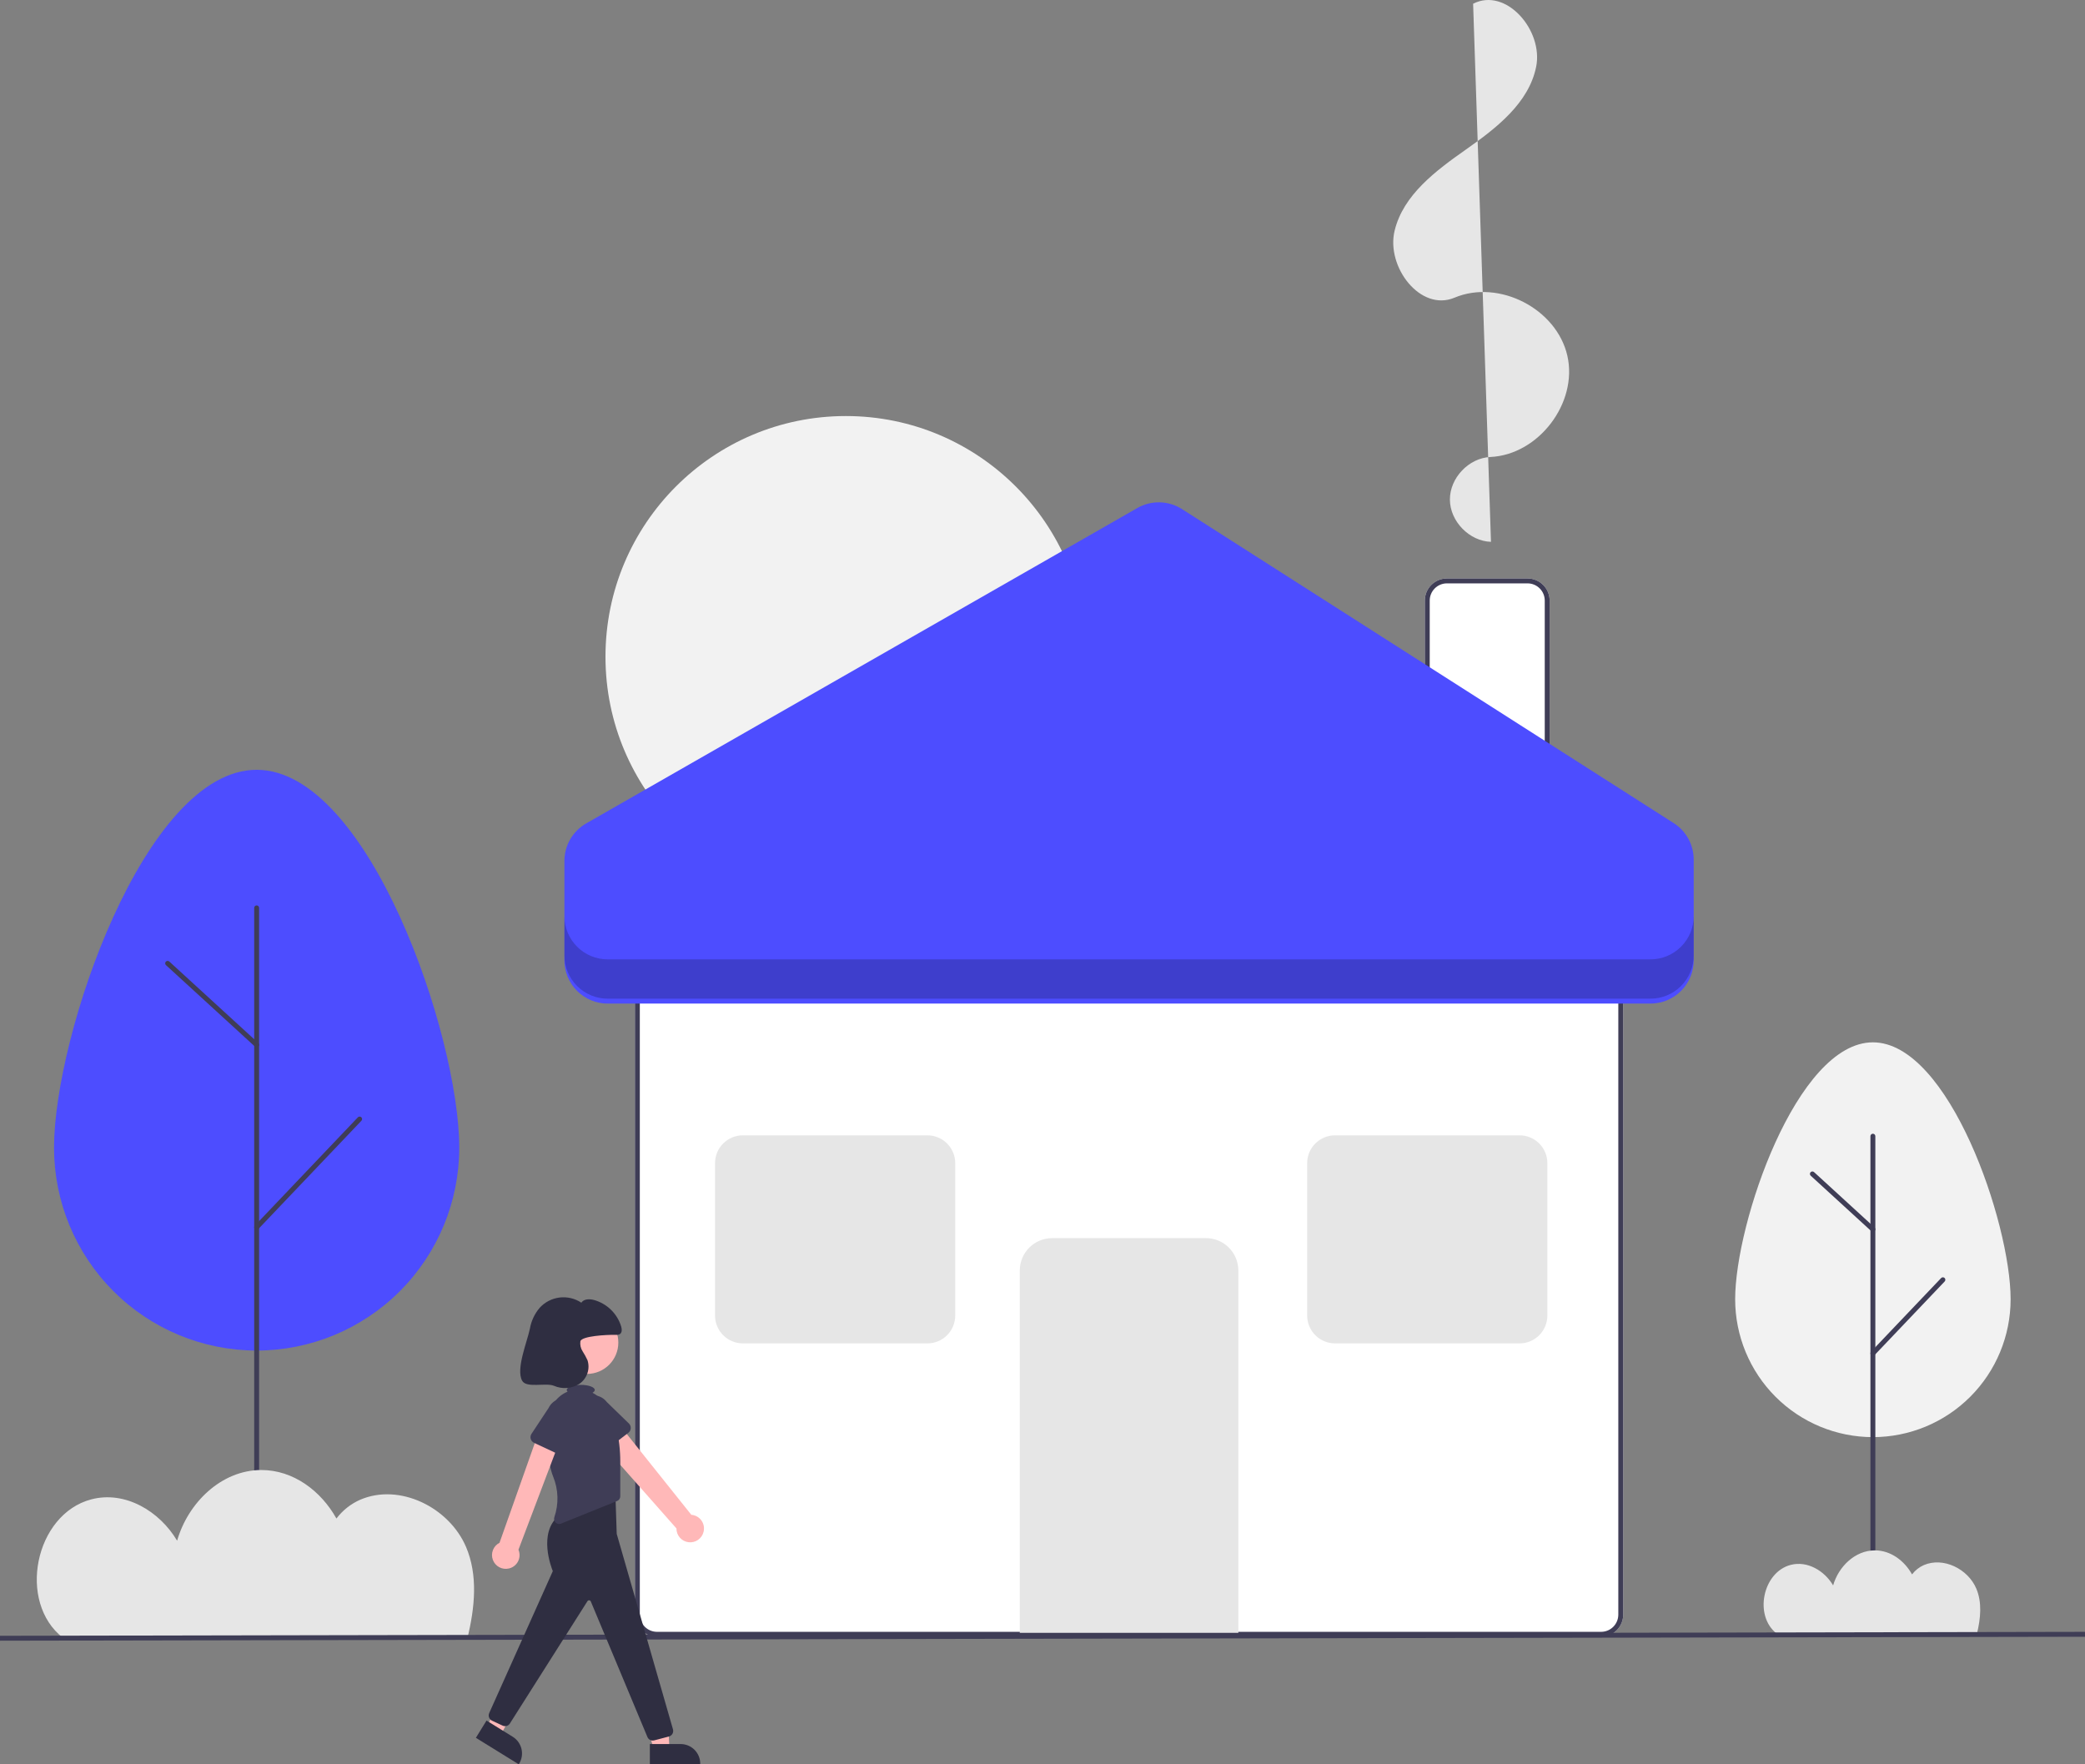 <svg width="390" height="330" viewBox="0 0 390 330" fill="none" xmlns="http://www.w3.org/2000/svg">
<rect x="0" y="0" width="390" height="330" fill="#808080" stroke="none"/>
<g clip-path="url(#clip0)">
<path d="M299.494 306.137H122.889C121.794 306.136 120.744 305.7 119.97 304.925C119.196 304.15 118.761 303.099 118.759 302.003V181.267C118.761 180.171 119.196 179.12 119.97 178.345C120.744 177.57 121.794 177.134 122.889 177.133H299.494C300.589 177.134 301.638 177.57 302.413 178.345C303.187 179.12 303.622 180.171 303.624 181.267V302.003C303.622 303.099 303.187 304.15 302.413 304.925C301.638 305.7 300.589 306.136 299.494 306.137Z" fill="white"/>
<path d="M299.494 306.137H122.889C121.794 306.136 120.744 305.7 119.97 304.925C119.196 304.15 118.761 303.099 118.759 302.003V181.267C118.761 180.171 119.196 179.12 119.97 178.345C120.744 177.57 121.794 177.134 122.889 177.133H299.494C300.589 177.134 301.638 177.57 302.413 178.345C303.187 179.12 303.622 180.171 303.624 181.267V302.003C303.622 303.099 303.187 304.15 302.413 304.925C301.638 305.7 300.589 306.136 299.494 306.137ZM122.889 178.052C122.037 178.053 121.221 178.392 120.619 178.995C120.017 179.597 119.678 180.415 119.677 181.267V302.003C119.678 302.855 120.017 303.673 120.619 304.276C121.221 304.878 122.037 305.217 122.889 305.218H299.494C300.345 305.217 301.162 304.878 301.764 304.276C302.366 303.673 302.705 302.855 302.706 302.003V181.267C302.705 180.415 302.366 179.597 301.764 178.995C301.162 178.392 300.345 178.053 299.494 178.052H122.889Z" fill="#3F3D56"/>
<path d="M231.635 305.411H190.748V237.643C190.75 236.036 191.388 234.495 192.524 233.358C193.659 232.222 195.198 231.582 196.803 231.581H225.579C227.185 231.582 228.724 232.222 229.859 233.358C230.994 234.495 231.633 236.036 231.635 237.643V305.411Z" fill="#E6E6E6"/>
<path d="M289.862 151.397H266.513V112.329C266.514 111.233 266.949 110.182 267.724 109.407C268.498 108.632 269.547 108.196 270.642 108.195H285.733C286.827 108.196 287.877 108.632 288.651 109.407C289.425 110.182 289.861 111.233 289.862 112.329V151.397Z" fill="white"/>
<path d="M289.862 151.397H266.513V112.329C266.514 111.233 266.949 110.182 267.724 109.407C268.498 108.632 269.547 108.196 270.642 108.195H285.733C286.827 108.196 287.877 108.632 288.651 109.407C289.425 110.182 289.861 111.233 289.862 112.329V151.397ZM267.43 150.478H288.945V112.329C288.944 111.477 288.605 110.659 288.003 110.057C287.401 109.454 286.584 109.115 285.733 109.114H270.642C269.791 109.115 268.974 109.454 268.372 110.057C267.77 110.659 267.431 111.477 267.43 112.329V150.478Z" fill="#3F3D56"/>
<path d="M158.218 167.848C183.05 167.848 203.181 147.694 203.181 122.832C203.181 97.971 183.05 77.817 158.218 77.817C133.386 77.817 113.255 97.971 113.255 122.832C113.255 147.694 133.386 167.848 158.218 167.848Z" fill="#F2F2F2"/>
<path d="M278.888 101.346C274.838 101.218 271.234 97.521 271.205 93.465C271.176 89.409 274.727 85.66 278.775 85.475C287.786 85.062 295.164 75.38 293.181 66.57C291.198 57.759 280.385 52.181 272.068 55.678C265.688 58.36 259.24 49.908 260.858 43.172C262.475 36.436 268.594 31.912 274.256 27.929C279.918 23.945 285.974 19.269 287.341 12.477C288.707 5.685 281.712 -2.45 275.547 0.698" fill="#E6E6E6"/>
<path d="M173.479 251.266H138.942C137.564 251.264 136.243 250.716 135.269 249.74C134.295 248.765 133.747 247.443 133.746 246.063V217.557C133.747 216.178 134.295 214.855 135.269 213.88C136.243 212.905 137.564 212.356 138.942 212.355H173.479C174.857 212.356 176.177 212.905 177.151 213.88C178.125 214.855 178.673 216.178 178.675 217.557V246.063C178.673 247.443 178.126 248.765 177.151 249.74C176.177 250.715 174.857 251.264 173.479 251.266V251.266Z" fill="#E6E6E6"/>
<path d="M284.24 251.266H249.703C248.325 251.264 247.005 250.716 246.03 249.74C245.056 248.765 244.508 247.443 244.507 246.063V217.557C244.508 216.178 245.056 214.855 246.031 213.88C247.005 212.905 248.325 212.356 249.703 212.355H284.24C285.618 212.356 286.939 212.905 287.913 213.88C288.887 214.855 289.435 216.178 289.436 217.557V246.063C289.435 247.443 288.887 248.765 287.913 249.74C286.939 250.716 285.618 251.264 284.24 251.266V251.266Z" fill="#E6E6E6"/>
<path d="M105.574 179.616V161.04C105.574 159.613 105.95 158.211 106.666 156.977C107.381 155.743 108.41 154.72 109.647 154.012L212.738 95.021C214.017 94.289 215.472 93.921 216.946 93.957C218.419 93.992 219.855 94.431 221.098 95.224L313.071 153.956C314.217 154.688 315.16 155.696 315.813 156.889C316.467 158.082 316.809 159.421 316.809 160.781V179.616C316.809 181.763 315.957 183.822 314.441 185.34C312.924 186.858 310.868 187.711 308.723 187.711H113.659C111.515 187.711 109.458 186.858 107.942 185.34C106.426 183.822 105.574 181.763 105.574 179.616V179.616Z" fill="#4D4DFF"/>
<path opacity="0.2" d="M308.724 179.441H113.659C111.515 179.441 109.458 178.588 107.942 177.07C106.426 175.552 105.574 173.493 105.574 171.346V178.696C105.574 180.843 106.426 182.902 107.942 184.42C109.458 185.938 111.515 186.791 113.659 186.791H308.724C310.868 186.791 312.925 185.938 314.441 184.42C315.957 182.902 316.809 180.843 316.809 178.696V171.346C316.809 173.493 315.957 175.552 314.441 177.07C312.925 178.588 310.868 179.441 308.724 179.441V179.441Z" fill="black"/>
<path d="M324.562 243.008C324.562 228.763 336.096 194.96 350.324 194.96C364.553 194.96 376.087 228.763 376.087 243.008C376.087 249.849 373.373 256.409 368.541 261.246C363.71 266.084 357.157 268.801 350.324 268.801C343.492 268.801 336.939 266.084 332.107 261.246C327.276 256.409 324.562 249.849 324.562 243.008V243.008Z" fill="#F2F2F2"/>
<path d="M350.324 305.589C350.202 305.589 350.086 305.541 350 305.454C349.914 305.368 349.865 305.251 349.865 305.13V212.513C349.865 212.391 349.914 212.275 350 212.188C350.086 212.102 350.202 212.054 350.324 212.054C350.446 212.054 350.562 212.102 350.649 212.188C350.735 212.275 350.783 212.391 350.783 212.513V305.13C350.783 305.251 350.735 305.368 350.649 305.454C350.562 305.541 350.446 305.589 350.324 305.589V305.589Z" fill="#3F3D56"/>
<path d="M350.324 253.585C350.234 253.585 350.146 253.558 350.071 253.509C349.996 253.459 349.938 253.389 349.902 253.306C349.867 253.223 349.857 253.132 349.873 253.044C349.888 252.955 349.93 252.873 349.992 252.808L363.088 239.049C363.13 239.005 363.18 238.97 363.235 238.946C363.29 238.922 363.349 238.908 363.409 238.907C363.47 238.905 363.53 238.916 363.586 238.937C363.642 238.959 363.693 238.992 363.737 239.033C363.781 239.075 363.816 239.125 363.84 239.18C363.864 239.235 363.878 239.295 363.879 239.355C363.881 239.415 363.87 239.475 363.848 239.532C363.827 239.588 363.794 239.639 363.753 239.683L350.656 253.442C350.613 253.487 350.562 253.523 350.505 253.548C350.448 253.572 350.386 253.585 350.324 253.585V253.585Z" fill="#3F3D56"/>
<path d="M350.324 230.387C350.21 230.387 350.099 230.344 350.015 230.266L338.697 219.906C338.652 219.866 338.616 219.817 338.59 219.762C338.565 219.707 338.55 219.648 338.547 219.588C338.545 219.527 338.554 219.467 338.574 219.41C338.595 219.353 338.626 219.301 338.667 219.257C338.708 219.212 338.757 219.176 338.812 219.15C338.866 219.125 338.926 219.11 338.986 219.108C339.046 219.105 339.106 219.114 339.163 219.135C339.22 219.156 339.272 219.188 339.316 219.229L350.634 229.588C350.702 229.651 350.75 229.733 350.771 229.823C350.792 229.913 350.786 230.007 350.752 230.094C350.719 230.18 350.66 230.254 350.583 230.307C350.507 230.359 350.417 230.387 350.324 230.387V230.387Z" fill="#3F3D56"/>
<path d="M10.107 214.665C10.107 193.71 27.075 143.984 48.006 143.984C68.936 143.984 85.904 193.71 85.904 214.665C85.904 224.728 81.911 234.379 74.804 241.495C67.696 248.61 58.057 252.608 48.006 252.608C37.954 252.608 28.315 248.61 21.207 241.495C14.1 234.379 10.107 224.728 10.107 214.665V214.665Z" fill="#4D4DFF"/>
<path d="M48.006 306.508C47.884 306.508 47.767 306.459 47.681 306.373C47.595 306.287 47.547 306.17 47.547 306.048V169.806C47.547 169.684 47.595 169.567 47.681 169.481C47.767 169.395 47.884 169.346 48.006 169.346C48.127 169.346 48.244 169.395 48.33 169.481C48.416 169.567 48.465 169.684 48.465 169.806V306.048C48.465 306.17 48.416 306.287 48.33 306.373C48.244 306.459 48.127 306.508 48.006 306.508V306.508Z" fill="#3F3D56"/>
<path d="M48.005 230.007C47.915 230.007 47.828 229.981 47.753 229.931C47.678 229.882 47.619 229.811 47.583 229.728C47.548 229.646 47.538 229.555 47.554 229.466C47.57 229.378 47.611 229.296 47.673 229.231L66.938 208.99C67.022 208.902 67.138 208.851 67.26 208.848C67.381 208.845 67.499 208.891 67.587 208.975C67.675 209.059 67.726 209.174 67.729 209.296C67.732 209.418 67.687 209.536 67.603 209.624L48.337 229.865C48.295 229.91 48.243 229.945 48.186 229.97C48.129 229.994 48.067 230.007 48.005 230.007V230.007Z" fill="#3F3D56"/>
<path d="M48.006 195.882C47.891 195.882 47.781 195.84 47.696 195.762L31.047 180.522C30.957 180.44 30.904 180.325 30.898 180.203C30.893 180.082 30.936 179.963 31.018 179.873C31.1 179.783 31.215 179.729 31.336 179.724C31.458 179.718 31.577 179.762 31.666 179.844L48.316 195.084C48.384 195.146 48.431 195.228 48.453 195.318C48.474 195.408 48.467 195.503 48.434 195.589C48.4 195.676 48.341 195.75 48.265 195.802C48.189 195.854 48.098 195.882 48.006 195.882H48.006Z" fill="#3F3D56"/>
<path d="M332.328 305.544C332.371 305.577 332.417 305.607 332.461 305.64H369.77C370.501 302.675 370.759 299.706 369.667 297.128C368.111 293.455 363.506 291.162 359.846 292.739C358.978 293.123 358.223 293.722 357.65 294.478C356.22 291.915 353.654 289.982 350.692 289.984C346.981 289.986 343.895 293.025 342.888 296.534C341.267 293.794 338.064 291.879 334.934 292.703C329.698 294.081 328.045 302.229 332.328 305.544Z" fill="#E6E6E6"/>
<path d="M11.811 306.364C11.899 306.432 11.991 306.493 12.08 306.559H87.395C88.871 300.573 89.392 294.58 87.188 289.376C84.047 281.96 74.752 277.331 67.362 280.516C65.611 281.29 64.086 282.499 62.93 284.026C60.042 278.851 54.862 274.949 48.882 274.953C41.391 274.958 35.162 281.092 33.129 288.177C29.856 282.645 23.391 278.78 17.072 280.442C6.502 283.224 3.164 299.673 11.811 306.364Z" fill="#E6E6E6"/>
<path d="M389.998 305.221L0 305.96L0.002 306.878L390 306.14L389.998 305.221Z" fill="#3F3D56"/>
<path d="M131.602 286.524C131.695 286.161 131.708 285.782 131.639 285.414C131.57 285.045 131.421 284.696 131.202 284.392C130.984 284.087 130.702 283.834 130.375 283.651C130.049 283.467 129.686 283.358 129.313 283.33L114.741 265.09L111.136 268.455L126.529 285.878C126.523 286.509 126.749 287.12 127.164 287.595C127.579 288.071 128.153 288.377 128.779 288.457C129.404 288.537 130.037 288.384 130.557 288.028C131.078 287.672 131.45 287.137 131.602 286.524V286.524Z" fill="#FFB8B8"/>
<path d="M117.536 267.988L112.931 271.519C112.8 271.619 112.649 271.69 112.488 271.727C112.327 271.763 112.16 271.765 111.999 271.731C111.837 271.698 111.685 271.629 111.552 271.531C111.419 271.433 111.309 271.308 111.229 271.163L108.423 266.101C107.914 265.427 107.692 264.578 107.807 263.74C107.922 262.903 108.363 262.145 109.035 261.633C109.707 261.121 110.554 260.897 111.391 261.009C112.228 261.122 112.986 261.561 113.499 262.233L117.637 266.25C117.756 266.365 117.848 266.504 117.908 266.658C117.968 266.812 117.994 266.977 117.984 267.142C117.975 267.307 117.93 267.468 117.852 267.614C117.775 267.76 117.667 267.887 117.536 267.988H117.536Z" fill="#3F3D56"/>
<path d="M109.803 256.977C113.037 256.977 115.659 254.352 115.659 251.114C115.659 247.876 113.037 245.251 109.803 245.251C106.569 245.251 103.947 247.876 103.947 251.114C103.947 254.352 106.569 256.977 109.803 256.977Z" fill="#FFB8B8"/>
<path d="M122.303 327.163H125.226L124.947 321.686H120.633L122.303 327.163Z" fill="#FFB8B8"/>
<path d="M121.557 326.208L127.314 326.208H127.314C127.796 326.208 128.273 326.303 128.718 326.487C129.163 326.672 129.567 326.942 129.908 327.283C130.248 327.624 130.519 328.029 130.703 328.475C130.887 328.92 130.982 329.398 130.982 329.88V330L121.557 330L121.557 326.208Z" fill="#2F2E41"/>
<path d="M91.138 323.02L93.625 324.558L96.263 319.751L93.254 317.867L91.138 323.02Z" fill="#FFB8B8"/>
<path d="M91.005 321.815L95.903 324.843L95.903 324.844C96.313 325.097 96.669 325.429 96.951 325.82C97.232 326.211 97.434 326.654 97.545 327.124C97.656 327.593 97.673 328.08 97.596 328.556C97.519 329.032 97.349 329.488 97.096 329.898L97.033 330L89.015 325.041L91.005 321.815Z" fill="#2F2E41"/>
<path d="M122.092 325.557C121.875 325.557 121.662 325.491 121.484 325.367C121.305 325.243 121.168 325.068 121.091 324.865L110.518 299.556C110.495 299.494 110.456 299.44 110.404 299.399C110.353 299.358 110.291 299.332 110.225 299.324C110.16 299.316 110.094 299.326 110.034 299.354C109.974 299.381 109.923 299.424 109.886 299.479L95.36 322.388C95.218 322.601 95.004 322.756 94.758 322.825C94.511 322.894 94.248 322.871 94.016 322.762L92.028 321.834C91.774 321.713 91.576 321.498 91.478 321.234C91.38 320.97 91.389 320.678 91.503 320.421L103.404 293.863C103.144 293.23 100.609 286.731 104.503 283.52L104.531 283.503L115.09 278.788L115.357 286.897L125.882 323.459C125.921 323.596 125.933 323.74 125.916 323.883C125.899 324.025 125.854 324.162 125.784 324.287C125.713 324.411 125.618 324.52 125.505 324.608C125.392 324.695 125.262 324.759 125.124 324.795L122.367 325.521C122.277 325.545 122.185 325.557 122.092 325.557V325.557Z" fill="#2F2E41"/>
<path d="M115.25 266.925C114.847 265.309 114.277 263.68 113.514 262.929C113.233 262.654 112.969 262.363 112.723 262.057C112.21 261.409 111.563 260.879 110.828 260.502C111.097 260.352 111.255 260.173 111.255 259.981C111.255 259.453 110.08 259.026 108.632 259.026C107.183 259.026 106.009 259.453 106.009 259.981C106.013 260.042 106.028 260.102 106.055 260.157C106.082 260.212 106.119 260.262 106.165 260.302C105.219 260.688 104.397 261.327 103.789 262.148C103.181 262.97 102.809 263.943 102.715 264.961C102.376 268.593 102.277 273.236 103.464 276.172C104.46 278.601 104.539 281.309 103.687 283.791C103.629 283.964 103.622 284.15 103.667 284.327C103.711 284.504 103.805 284.664 103.938 284.789C104.071 284.914 104.236 284.998 104.415 285.031C104.594 285.065 104.779 285.046 104.948 284.978L115.426 280.75C115.602 280.679 115.753 280.557 115.86 280.399C115.966 280.241 116.023 280.055 116.023 279.865V273.444C116.031 271.248 115.772 269.058 115.25 266.925Z" fill="#3F3D56"/>
<path d="M95.202 293.368C95.567 293.284 95.908 293.12 96.203 292.888C96.498 292.657 96.738 292.364 96.907 292.03C97.076 291.695 97.17 291.328 97.182 290.953C97.194 290.578 97.124 290.205 96.977 289.861L105.175 268.216L101.017 267.141L93.435 288.563C92.873 288.85 92.435 289.332 92.205 289.92C91.975 290.508 91.969 291.159 92.186 291.752C92.404 292.344 92.832 292.836 93.387 293.134C93.943 293.432 94.589 293.515 95.202 293.368L95.202 293.368Z" fill="#FFB8B8"/>
<path d="M105.141 272.323L99.888 269.861C99.738 269.791 99.606 269.69 99.499 269.564C99.392 269.438 99.314 269.29 99.269 269.131C99.224 268.972 99.214 268.805 99.24 268.642C99.265 268.479 99.326 268.323 99.417 268.185L102.61 263.358C102.973 262.595 103.622 262.008 104.417 261.724C105.212 261.44 106.086 261.483 106.849 261.844C107.612 262.204 108.202 262.852 108.488 263.647C108.775 264.441 108.736 265.317 108.379 266.082L106.728 271.611C106.681 271.77 106.6 271.916 106.491 272.04C106.382 272.164 106.248 272.264 106.097 272.331C105.947 272.399 105.783 272.433 105.618 272.432C105.453 272.43 105.29 272.393 105.141 272.323V272.323Z" fill="#3F3D56"/>
<path d="M115.182 249.671C115.446 249.702 115.713 249.654 115.95 249.532C116.382 249.249 116.339 248.606 116.193 248.11C115.829 246.922 115.172 245.844 114.282 244.978C113.392 244.111 112.299 243.482 111.102 243.15C110.269 242.928 109.214 242.937 108.737 243.656C107.538 242.857 106.093 242.514 104.664 242.69C103.235 242.866 101.916 243.548 100.946 244.614C99.998 245.728 99.367 247.075 99.117 248.516C98.616 250.97 96.473 256.033 97.66 258.239C98.45 259.706 102.086 258.563 103.623 259.202C104.389 259.535 105.226 259.675 106.058 259.607C106.891 259.54 107.694 259.268 108.396 258.816C109.084 258.341 109.6 257.657 109.87 256.866C110.14 256.074 110.148 255.217 109.894 254.42C109.625 253.835 109.314 253.269 108.965 252.728C108.614 252.18 108.471 251.524 108.562 250.879C108.777 249.899 113.399 249.634 115.182 249.671Z" fill="#2F2E41"/>
</g>
<defs>
<clipPath id="clip0">
<rect width="390" height="330" fill="white"/>
</clipPath>
</defs>
</svg>
